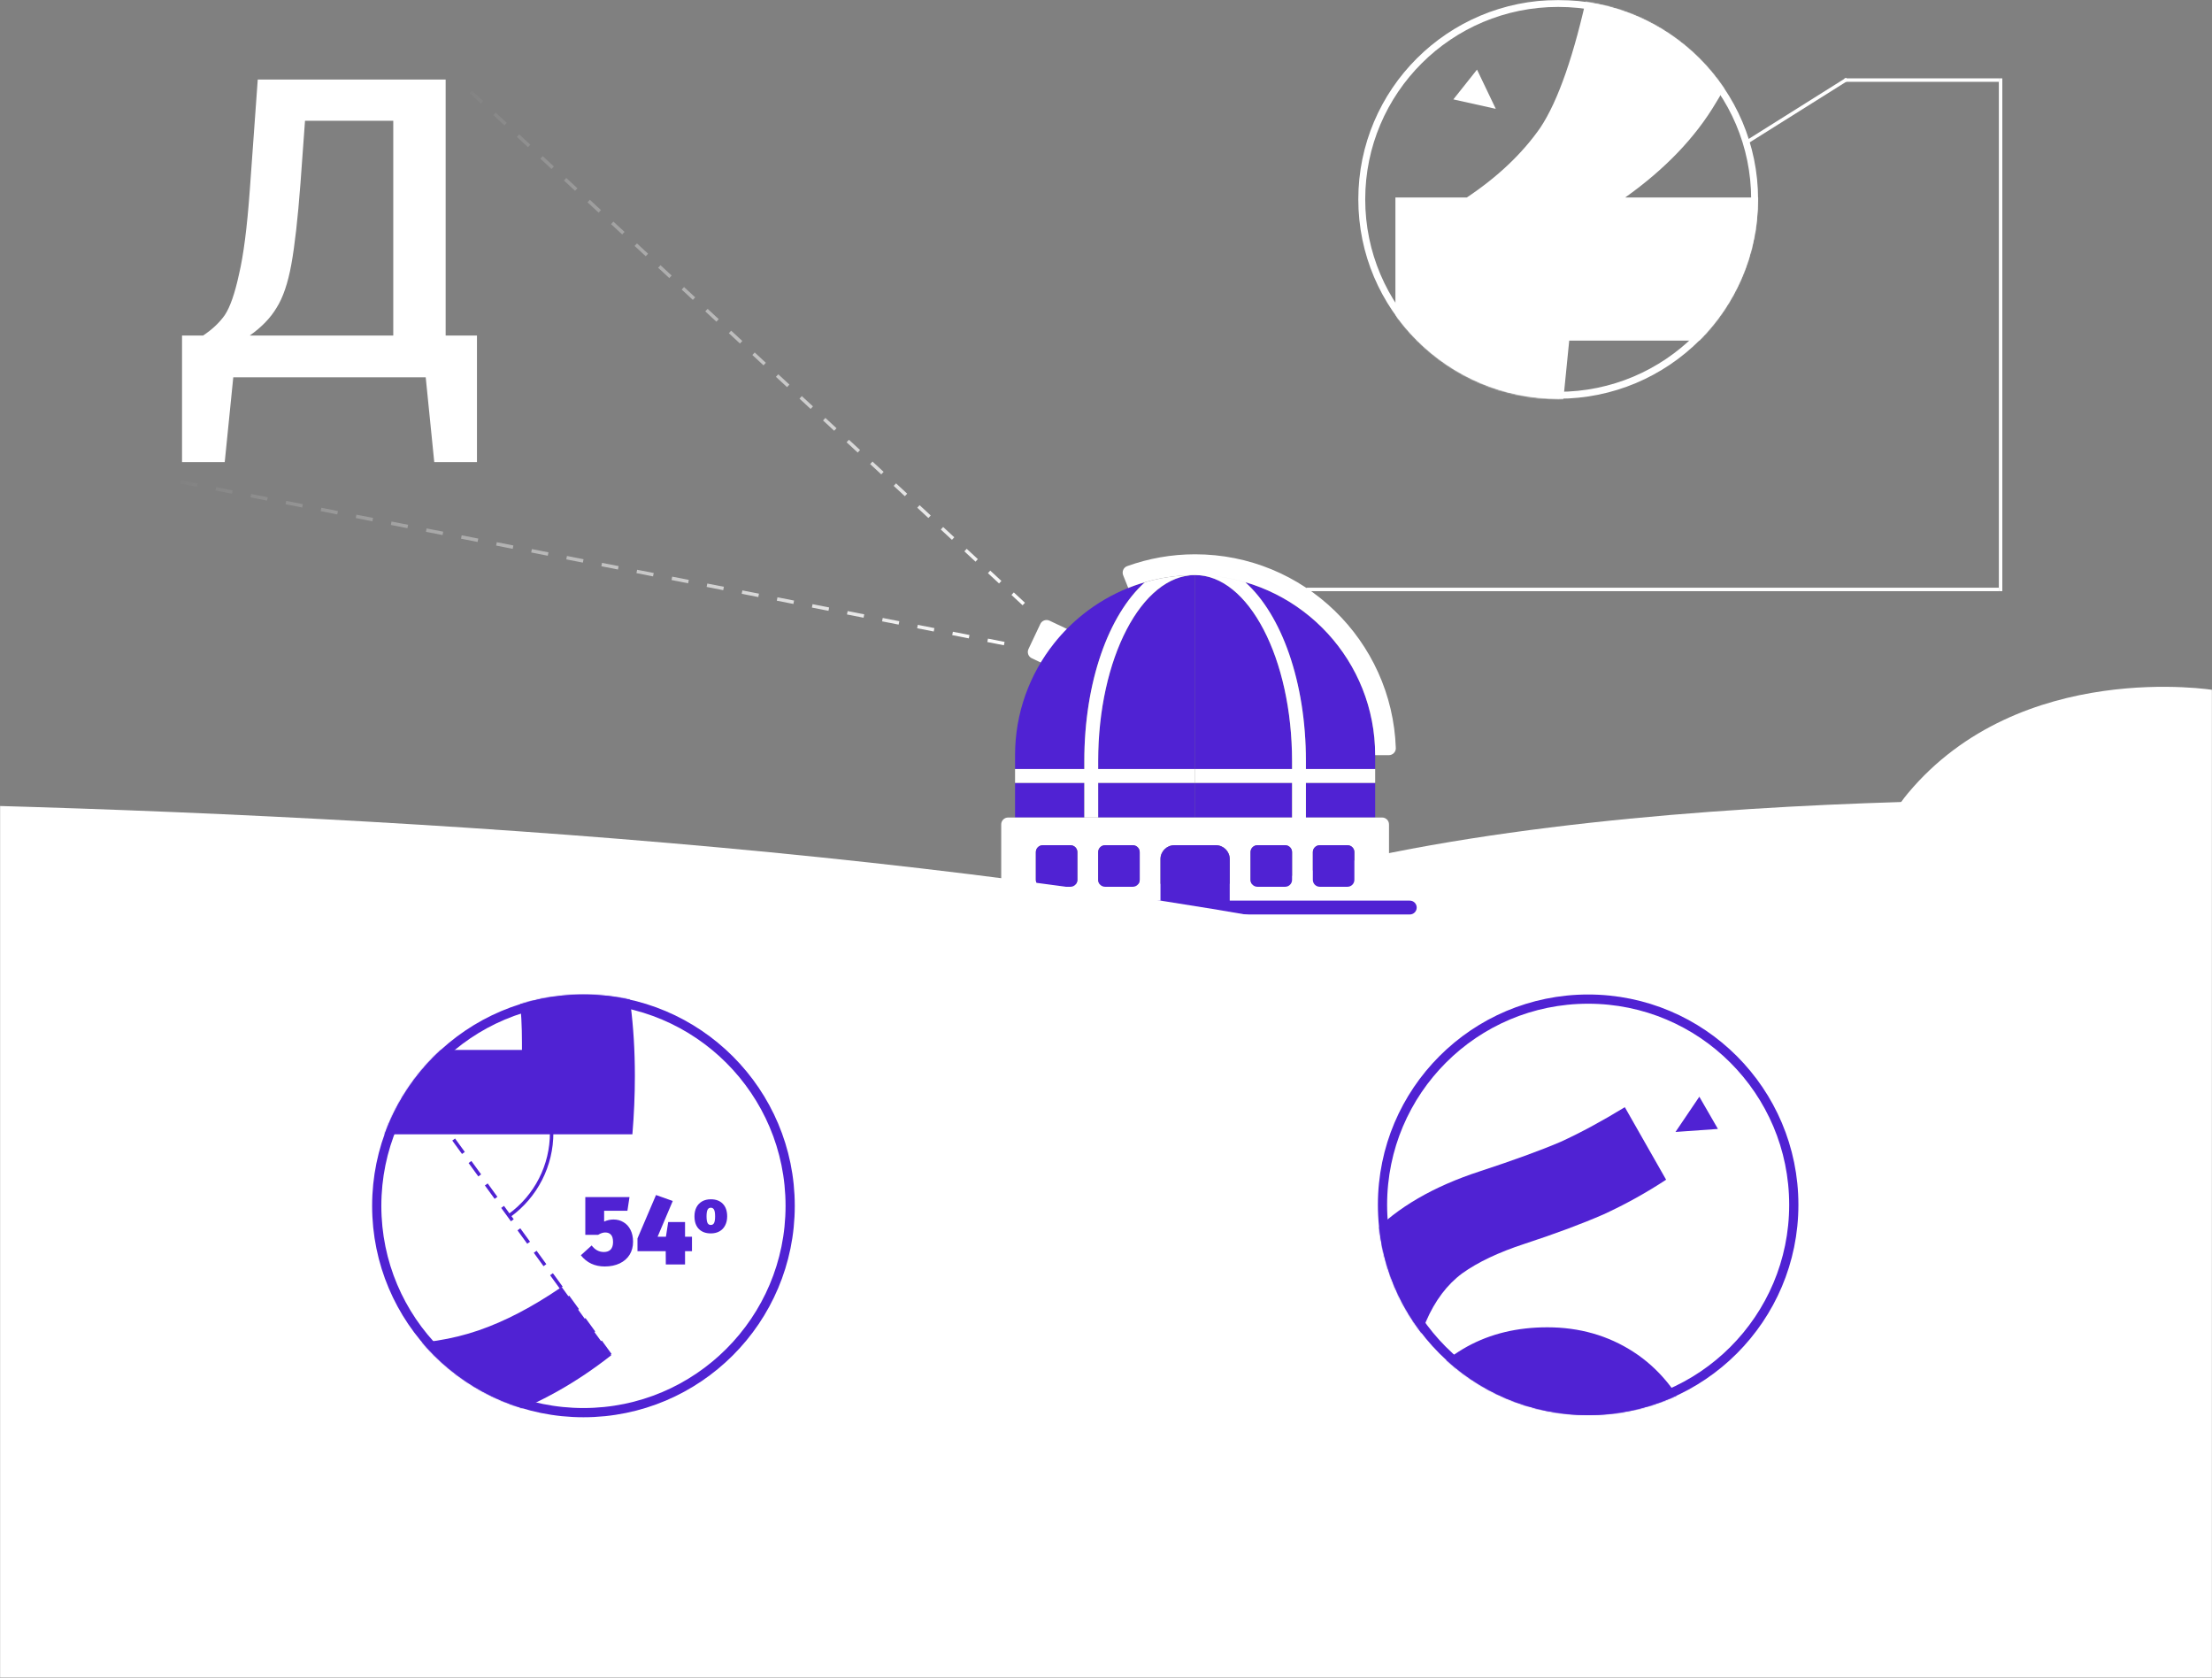 <svg width="1920" height="1456" viewBox="0 0 1920 1456" fill="none" xmlns="http://www.w3.org/2000/svg">
<rect x="0" y="0" width="1920" height="1456" fill="#808080" stroke="none"/>
<g clip-path="url(#clip0_126_54)">
<mask id="mask0_126_54" style="mask-type:luminance" maskUnits="userSpaceOnUse" x="0" y="0" width="1920" height="1456">
<path d="M1920 0H0V1456H1920V0Z" fill="white"/>
</mask>
<g mask="url(#mask0_126_54)">
<path d="M1523 173C1523 266.88 1446.67 343 1352.5 343C1258.33 343 1182 266.88 1182 173C1182 79.12 1258.33 3 1352.5 3C1446.67 3 1523 79.12 1523 173Z" stroke="white" stroke-width="6"/>
<path d="M1134 511.5H1735" stroke="white" stroke-width="3"/>
<path d="M1601 69.5H1735" stroke="white" stroke-width="3"/>
<path d="M1517.2 122.73L1603.2 68.73" stroke="white" stroke-width="3"/>
<path d="M1736.5 68V513" stroke="white" stroke-width="3"/>
<path d="M1922 767H-3V1456H1922V767Z" fill="white"/>
<path d="M1084.08 771.007C1392.37 673.251 1922 696.388 1922 696.388V847H968C968 847 985.186 802.365 1084.08 771.007Z" fill="white"/>
<path d="M1655.87 688.61C1753.78 571.047 1922 598.872 1922 598.872V780H1619C1619 780 1624.46 726.322 1655.87 688.61Z" fill="white"/>
<path d="M911.251 578.623L895.58 571.216C892.579 569.798 891.296 566.215 892.714 563.213L902.986 541.479C904.404 538.478 907.987 537.195 910.989 538.613L926.66 546.02C920.296 556.259 915.122 567.204 911.251 578.623Z" fill="white"/>
<path d="M881.066 679.357H941.174V709.411H881.066V679.357Z" fill="#5022D3"/>
<path d="M953.197 660.462C953.197 571.448 990.946 499.031 1037.35 499.031V667.333H953.197V660.462Z" fill="#5022D3"/>
<path d="M953.197 679.357H1037.35V709.411H953.197V679.357Z" fill="#5022D3"/>
<path d="M1026.04 499.444C1025.24 499.502 1024.45 499.568 1023.66 499.638C1024.45 499.569 1025.24 499.501 1026.04 499.444Z" fill="#D5D9DE"/>
<path d="M1030.25 499.198C1029.82 499.219 1029.38 499.234 1028.94 499.258C1029.38 499.235 1029.82 499.219 1030.25 499.198Z" fill="#D5D9DE"/>
<path d="M993.765 505.262C962.317 533.473 941.174 591.677 941.174 660.464V667.335H881.066V655.314C881.066 618.709 893.72 585.008 914.877 558.344C922.371 548.899 930.931 540.338 940.376 532.844C952.107 523.536 965.201 515.876 979.306 510.215C993.048 504.698 1007.75 501.085 1023.08 499.69C1013.01 500.62 1003.21 502.516 993.765 505.262Z" fill="#5022D3"/>
<path d="M1037.35 679.357H1121.5V709.411H1037.35V679.357Z" fill="#5022D3"/>
<path d="M1133.52 660.464C1133.52 591.677 1112.38 533.473 1080.93 505.262C1071.49 502.515 1061.69 500.619 1051.61 499.69C1131.13 506.919 1193.63 573.949 1193.63 655.314V667.335H1133.52V660.464Z" fill="#5022D3"/>
<path d="M1133.52 679.357H1193.63V709.411H1133.52V679.357Z" fill="#5022D3"/>
<path d="M1042.04 499.109C1041.65 499.097 1041.26 499.086 1040.88 499.077C1041.27 499.085 1041.65 499.097 1042.04 499.109Z" fill="#B6B8BE"/>
<path d="M1051.03 499.638C1050.24 499.568 1049.45 499.502 1048.65 499.444C1049.45 499.501 1050.24 499.57 1051.03 499.638Z" fill="#B6B8BE"/>
<path d="M1037.35 499.031C1083.75 499.031 1121.5 571.448 1121.5 660.462V667.333H1037.35V499.031Z" fill="#5022D3"/>
<path d="M941.174 660.462C941.174 591.676 962.318 533.471 993.765 505.26C1003.21 502.513 1013.01 500.617 1023.08 499.689C1023.28 499.671 1023.47 499.654 1023.67 499.637C1024.46 499.567 1025.25 499.501 1026.04 499.443C1027 499.372 1027.97 499.311 1028.94 499.258C1029.38 499.235 1029.82 499.218 1030.26 499.199C1031.06 499.162 1031.86 499.131 1032.66 499.107C1033.05 499.096 1033.43 499.085 1033.82 499.076C1034.99 499.049 1036.17 499.031 1037.35 499.031C990.945 499.031 953.196 571.448 953.196 660.462V667.333H1037.35V679.355H953.196V709.409H941.174V679.355H881.066V667.333H941.174V660.462Z" fill="white"/>
<path d="M1067.4 745.475C1067.4 738.845 1062.01 733.453 1055.38 733.453H1019.32C1012.69 733.453 1007.29 738.845 1007.29 745.475V781.539H869.047V715.421C869.047 712.101 871.735 709.41 875.057 709.41H881.068H941.176H953.198H1037.35H1121.5V679.356H1037.35V667.334H1121.5V660.463C1121.5 571.45 1083.75 499.032 1037.35 499.032C1036.17 499.032 1034.99 499.05 1033.82 499.077C1033.43 499.086 1033.05 499.098 1032.66 499.109C1031.86 499.133 1031.06 499.164 1030.26 499.201C1029.82 499.22 1029.38 499.237 1028.94 499.26C1027.97 499.313 1027.01 499.374 1026.04 499.445C1025.25 499.502 1024.46 499.57 1023.67 499.639C1023.47 499.656 1023.28 499.673 1023.08 499.691C1007.75 501.084 993.05 504.698 979.309 510.215L974.895 499.181C973.643 496.05 975.183 492.43 978.357 491.287C996.783 484.649 1016.64 481 1037.35 481C1131.56 481 1208.31 555.738 1211.56 649.159C1211.67 652.53 1208.89 655.313 1205.51 655.313H1193.63C1193.63 573.949 1131.13 506.919 1051.61 499.69C1061.69 500.618 1071.49 502.514 1080.93 505.261C1112.38 533.472 1133.52 591.677 1133.52 660.463V667.334H1193.63V679.356H1133.52V709.41H1193.63H1199.64C1202.96 709.41 1205.65 712.101 1205.65 715.421V781.539H1067.4V745.475ZM1048.66 499.445C1049.45 499.503 1050.24 499.569 1051.03 499.639C1050.24 499.57 1049.45 499.501 1048.66 499.445ZM1040.88 499.077C1041.27 499.086 1041.65 499.098 1042.04 499.109C1041.65 499.097 1041.27 499.086 1040.88 499.077ZM1044.44 499.2C1044.88 499.22 1045.32 499.236 1045.75 499.259C1045.32 499.237 1044.88 499.22 1044.44 499.2ZM953.198 763.507C953.198 766.827 955.886 769.518 959.209 769.518H983.252C986.574 769.518 989.262 766.827 989.262 763.507V739.464C989.262 736.144 986.574 733.453 983.252 733.453H959.209C955.886 733.453 953.198 736.144 953.198 739.464V763.507ZM899.101 763.507C899.101 766.827 901.789 769.518 905.111 769.518H929.155C932.477 769.518 935.165 766.827 935.165 763.507V739.464C935.165 736.144 932.477 733.453 929.155 733.453H905.111C901.789 733.453 899.101 736.144 899.101 739.464V763.507ZM1139.53 763.507C1139.53 766.827 1142.22 769.518 1145.54 769.518H1169.59C1172.91 769.518 1175.6 766.827 1175.6 763.507V739.464C1175.6 736.144 1172.91 733.453 1169.59 733.453H1145.54C1142.22 733.453 1139.53 736.144 1139.53 739.464V763.507ZM1091.45 769.518H1115.49C1118.81 769.518 1121.5 766.827 1121.5 763.507V739.464C1121.5 736.144 1118.81 733.453 1115.49 733.453H1091.45C1088.12 733.453 1085.44 736.144 1085.44 739.464V763.507C1085.44 766.827 1088.12 769.518 1091.45 769.518Z" fill="white"/>
<path d="M851.011 781.538H869.043H1007.29V745.474C1007.29 738.844 1012.69 733.452 1019.31 733.452H1055.38C1062.01 733.452 1067.4 738.844 1067.4 745.474V781.538H1205.65H1223.68C1227 781.538 1229.69 784.23 1229.69 787.549C1229.69 790.869 1227 793.56 1223.68 793.56H1199.64H1061.39H1013.3H875.054H851.011C847.688 793.56 845 790.869 845 787.549C845 784.23 847.688 781.538 851.011 781.538Z" fill="#5022D3"/>
<path d="M1091.44 733.452H1115.49C1118.81 733.452 1121.5 736.143 1121.5 739.463V763.506C1121.5 766.826 1118.81 769.517 1115.49 769.517H1091.44C1088.12 769.517 1085.43 766.826 1085.43 763.506V739.463C1085.43 736.143 1088.12 733.452 1091.44 733.452Z" fill="#5022D3"/>
<path d="M1145.54 733.452H1169.58C1172.91 733.452 1175.59 736.143 1175.59 739.463V763.506C1175.59 766.826 1172.91 769.517 1169.58 769.517H1145.54C1142.22 769.517 1139.53 766.826 1139.53 763.506V739.463C1139.53 736.143 1142.22 733.452 1145.54 733.452Z" fill="#5022D3"/>
<path d="M905.111 733.452H929.154C932.477 733.452 935.165 736.143 935.165 739.463V763.506C935.165 766.826 932.477 769.517 929.154 769.517H905.111C901.789 769.517 899.1 766.826 899.1 763.506V739.463C899.1 736.143 901.789 733.452 905.111 733.452Z" fill="#5022D3"/>
<path d="M959.206 733.452H983.249C986.571 733.452 989.26 736.143 989.26 739.463V763.506C989.26 766.826 986.571 769.517 983.249 769.517H959.206C955.883 769.517 953.195 766.826 953.195 763.506V739.463C953.195 736.143 955.883 733.452 959.206 733.452Z" fill="#5022D3"/>
<path d="M1363.29 853.55C593.86 651.011 -728 698.948 -728 698.948V1011H1653C1653 1011 1610.11 918.522 1363.29 853.55Z" fill="white"/>
<path d="M408.725 79.81L418.395 88.763M654.07 306.966L663.74 315.92M531.397 193.388L541.067 202.341M776.743 420.544L786.413 429.498M429.17 98.739L438.84 107.693M674.515 325.896L684.186 334.849M551.843 212.318L561.513 221.271M797.188 439.474L806.858 448.427M449.615 117.669L459.286 126.623M694.961 344.826L704.631 353.779M572.288 231.248L581.958 240.201M817.633 458.404L827.304 467.357M470.061 136.599L479.731 145.552M715.406 363.755L725.076 372.709M592.734 250.177L602.404 259.13M838.079 477.334L847.749 486.287M490.506 155.529L500.176 164.482M735.852 382.685L745.522 391.638M613.179 269.107L622.849 278.06M858.524 496.263L868.195 505.216M510.952 174.458L520.622 183.412M756.297 401.615L765.967 410.568M633.624 288.037L643.295 296.99M878.97 515.193L888.64 524.146M156.816 418.185L171.221 421.012M522.27 489.908L536.674 492.735M339.543 454.047L353.947 456.874M704.997 525.769L719.401 528.596M187.271 424.162L201.675 426.989M552.724 495.885L567.129 498.712M369.998 460.024L384.402 462.85M735.451 531.746L749.855 534.573M217.725 430.139L232.13 432.966M583.179 501.862L597.583 504.689M400.452 466L414.856 468.827M765.906 537.723L780.31 540.55M248.18 436.116L262.584 438.943M613.633 507.839L628.038 510.665M430.907 471.977L445.311 474.804M796.36 543.7L810.764 546.527M278.634 442.093L293.038 444.92M644.088 513.815L658.492 516.642M461.361 477.954L475.765 480.781M826.815 549.677L841.219 552.504M309.089 448.07L323.493 450.897M674.542 519.792L688.946 522.619M491.816 483.931L506.22 486.758M857.269 555.654L871.673 558.48" stroke="url(#paint0_linear_126_54)" stroke-width="3"/>
<path d="M414 291.151V401H376.934L369.521 327.44H202.479L195.066 401H158V291.151H176.286C184.193 285.92 190.453 280.035 195.066 273.496C199.678 266.631 203.797 254.861 207.421 238.188C211.375 221.514 214.505 197.158 216.811 165.118L223.73 69H386.819V291.151H414ZM341.351 104.799H264.749L260.795 159.233C258.489 189.638 255.853 213.014 252.888 229.36C249.923 245.707 245.64 258.294 240.039 267.121C234.767 275.948 227.024 283.958 216.811 291.151H341.351V104.799Z" fill="white"/>
<mask id="mask1_126_54" style="mask-type:alpha" maskUnits="userSpaceOnUse" x="1179" y="0" width="347" height="347">
<path d="M1352.5 317.157C1432.03 317.157 1496.5 252.686 1496.5 173.157C1496.5 93.628 1432.03 29.157 1352.5 29.157C1272.97 29.157 1208.5 93.628 1208.5 173.157C1208.5 252.686 1272.97 317.157 1352.5 317.157Z" fill="white" stroke="white" stroke-width="58.313"/>
</mask>
<g mask="url(#mask1_126_54)">
<path d="M2079.47 171.352V547.444H1953.76L1928.62 295.597H1362.07L1336.93 547.444H1211.21V171.352H1273.23C1300.05 153.443 1321.28 133.296 1336.93 110.909C1352.57 87.403 1366.54 47.108 1378.83 -9.978C1392.24 -67.063 1402.86 -150.453 1410.68 -260.147L1434.14 -589.228H1987.28V171.352H2079.47ZM1833.08 -466.661H1573.27L1559.86 -280.295C1552.04 -176.198 1543.1 -96.166 1533.04 -40.2C1522.98 15.767 1508.46 58.86 1489.46 89.082C1471.58 119.303 1445.32 146.727 1410.68 171.352H1833.08V-466.661Z" fill="white"/>
</g>
<path d="M1298.33 94.452L1261.5 86.25L1282.04 60.41L1298.33 94.452Z" fill="white"/>
<path d="M1378.5 1224C1477.08 1224 1557 1144.08 1557 1045.5C1557 946.917 1477.08 867 1378.5 867C1279.92 867 1200 946.917 1200 1045.5C1200 1144.08 1279.92 1224 1378.5 1224Z" stroke="#5022D3" stroke-width="8"/>
<mask id="mask2_126_54" style="mask-type:alpha" maskUnits="userSpaceOnUse" x="1196" y="863" width="365" height="365">
<path d="M1378.5 1148.5C1435.39 1148.5 1481.5 1102.39 1481.5 1045.5C1481.5 988.615 1435.39 942.5 1378.5 942.5C1321.61 942.5 1275.5 988.615 1275.5 1045.5C1275.5 1102.39 1321.61 1148.5 1378.5 1148.5Z" fill="white" stroke="white" stroke-width="159"/>
</mask>
<g mask="url(#mask2_126_54)">
<path d="M1343.08 1151.8C1370.86 1151.8 1395.72 1158.88 1417.66 1173.03C1439.59 1187.18 1456.65 1207.91 1468.84 1235.24C1481.51 1262.07 1487.85 1294.03 1487.85 1331.11C1487.85 1371.12 1480.29 1405.77 1465.18 1435.04C1450.56 1463.83 1429.84 1486.03 1403.03 1501.64C1376.22 1516.77 1345.03 1524.33 1309.44 1524.33C1254.36 1524.33 1210.49 1505.79 1177.83 1468.71C1145.65 1431.14 1129.57 1374.29 1129.57 1298.18C1129.57 1242.07 1133.96 1195.96 1142.73 1159.85C1151.99 1123.75 1167.83 1094.23 1190.26 1071.3C1212.68 1047.88 1244.12 1029.58 1284.58 1016.41C1314.32 1006.65 1337.71 998.108 1354.77 990.789C1371.84 982.983 1390.36 972.98 1410.34 960.782L1446.17 1023.72C1429.11 1034.95 1411.08 1044.95 1392.06 1053.73C1373.05 1062.03 1350.14 1070.56 1323.33 1079.35C1300.91 1086.67 1282.87 1095.2 1269.23 1104.96C1256.06 1114.72 1245.58 1128.63 1237.78 1146.68C1229.98 1164.25 1224.62 1188.15 1221.7 1218.4C1250.46 1174 1290.92 1151.8 1343.08 1151.8ZM1308.71 1453.34C1333.57 1453.34 1353.07 1444.56 1367.2 1426.99C1381.83 1408.94 1389.14 1377.95 1389.14 1334.04C1389.14 1293.54 1383.29 1265 1371.59 1248.41C1359.89 1231.33 1342.34 1222.8 1318.95 1222.8C1300.91 1222.8 1283.85 1227.67 1267.76 1237.43C1252.16 1247.19 1239 1262.07 1228.28 1282.08V1331.11C1228.28 1371.12 1235.35 1401.62 1249.48 1422.6C1263.62 1443.09 1283.36 1453.34 1308.71 1453.34Z" fill="#5022D3"/>
</g>
<path d="M506.43 1225.86C605.526 1225.86 685.86 1145.53 685.86 1046.43C685.86 947.334 605.526 867 506.43 867C407.334 867 327 947.334 327 1046.43C327 1145.53 407.334 1225.86 506.43 1225.86Z" stroke="#5022D3" stroke-width="8"/>
<mask id="mask3_126_54" style="mask-type:alpha" maskUnits="userSpaceOnUse" x="323" y="863" width="367" height="367">
<path d="M506.43 1203.93C593.415 1203.93 663.93 1133.41 663.93 1046.43C663.93 959.445 593.415 888.93 506.43 888.93C419.445 888.93 348.93 959.445 348.93 1046.43C348.93 1133.41 419.445 1203.93 506.43 1203.93Z" fill="white" stroke="white" stroke-width="51.86"/>
</mask>
<g mask="url(#mask3_126_54)">
<path d="M551.068 933.708C551.068 950.222 550.35 967.095 548.914 984.327H186.989C191.298 1046.79 207.096 1092.75 234.384 1122.18C261.672 1151.62 296.859 1166.34 339.946 1166.34C367.234 1166.34 392.367 1162.39 415.347 1154.49C438.326 1146.6 462.382 1134.03 487.516 1116.8L530.602 1176.03C470.282 1223.42 404.216 1247.12 332.405 1247.12C253.414 1247.12 191.657 1221.27 147.134 1169.57C103.33 1117.88 81.428 1046.79 81.428 956.325C81.428 897.449 90.763 845.393 109.434 800.159C128.823 754.207 156.111 718.308 191.298 692.46C227.203 666.612 269.212 653.688 317.325 653.688C392.726 653.688 450.534 678.458 490.748 728C530.961 777.542 551.068 846.112 551.068 933.708ZM453.047 904.629C453.047 848.625 441.916 805.904 419.655 776.466C397.394 747.028 364.002 732.309 319.48 732.309C238.334 732.309 194.17 791.903 186.989 911.091H453.047V904.629Z" fill="#5022D3"/>
<path d="M393.789 988.871L402.238 1000.5M407.94 1008.35L416.389 1019.98M422.092 1027.83L430.54 1039.46M436.243 1047.31L444.692 1058.93M450.395 1066.78L458.843 1078.41M464.546 1086.26L472.995 1097.89M478.697 1105.74L487.146 1117.37M492.849 1125.22L501.297 1136.84M507 1144.69L515.449 1156.32M521.151 1164.17L529.6 1175.8" stroke="#5022D3" stroke-width="3"/>
<path d="M442.361 1054.68C453.67 1046.47 462.872 1035.69 469.211 1023.23C475.55 1010.77 478.845 996.982 478.828 983.002" stroke="#5022D3" stroke-width="3"/>
<path d="M544.592 1050.68H524.382V1060.05C527.019 1058.85 529.743 1058.25 532.552 1058.25C535.763 1058.25 538.629 1059.02 541.152 1060.57C543.732 1062.06 545.767 1064.27 547.258 1067.19C548.749 1070.12 549.494 1073.58 549.494 1077.6C549.494 1081.84 548.491 1085.6 546.484 1088.86C544.477 1092.07 541.611 1094.57 537.884 1096.35C534.157 1098.12 529.829 1099.01 524.898 1099.01C516.241 1099.01 509.332 1095.77 504.172 1089.29L513.546 1080.78C516.413 1084.56 519.939 1086.46 524.124 1086.46C526.704 1086.46 528.682 1085.74 530.058 1084.31C531.434 1082.82 532.122 1080.67 532.122 1077.86C532.122 1074.87 531.52 1072.75 530.316 1071.49C529.169 1070.17 527.507 1069.51 525.328 1069.51C523.436 1069.51 521.372 1070.2 519.136 1071.58H508.042V1038.81H546.398L544.592 1050.68ZM600.633 1073.21V1085.77H594.613V1097.29H577.929L577.843 1085.77H553.333V1074.67L569.415 1037.01L583.949 1042.17L570.791 1073.21H578.015L579.993 1060.48H594.613V1073.21H600.633ZM616.987 1040.71C621.39 1040.71 624.847 1042 627.359 1044.58C629.904 1047.16 631.177 1050.82 631.177 1055.57C631.177 1058.52 630.592 1061.12 629.423 1063.36C628.287 1065.59 626.653 1067.31 624.521 1068.52C622.388 1069.72 619.877 1070.32 616.987 1070.32C612.584 1070.32 609.109 1069.03 606.564 1066.45C604.053 1063.87 602.797 1060.21 602.797 1055.46C602.797 1052.5 603.365 1049.91 604.5 1047.67C605.669 1045.44 607.321 1043.72 609.453 1042.51C611.586 1041.31 614.097 1040.71 616.987 1040.71ZM616.987 1048.03C615.68 1048.03 614.734 1048.62 614.149 1049.79C613.564 1050.96 613.272 1052.85 613.272 1055.46C613.272 1058.18 613.564 1060.12 614.149 1061.29C614.734 1062.43 615.68 1063 616.987 1063C618.294 1063 619.24 1062.41 619.825 1061.24C620.41 1060.07 620.702 1058.18 620.702 1055.57C620.702 1052.85 620.41 1050.92 619.825 1049.79C619.24 1048.62 618.294 1048.03 616.987 1048.03Z" fill="#5022D3"/>
</g>
<path d="M1454.32 982.278L1475 951.696L1491.14 979.662L1454.32 982.278Z" fill="#5022D3"/>
</g>
</g>
<defs>
<linearGradient id="paint0_linear_126_54" x1="886.441" y1="547.134" x2="335.932" y2="151.098" gradientUnits="userSpaceOnUse">
<stop stop-color="white"/>
<stop offset="1" stop-color="white" stop-opacity="0"/>
</linearGradient>
<clipPath id="clip0_126_54">
<rect width="1920" height="1456" fill="white"/>
</clipPath>
</defs>
</svg>
